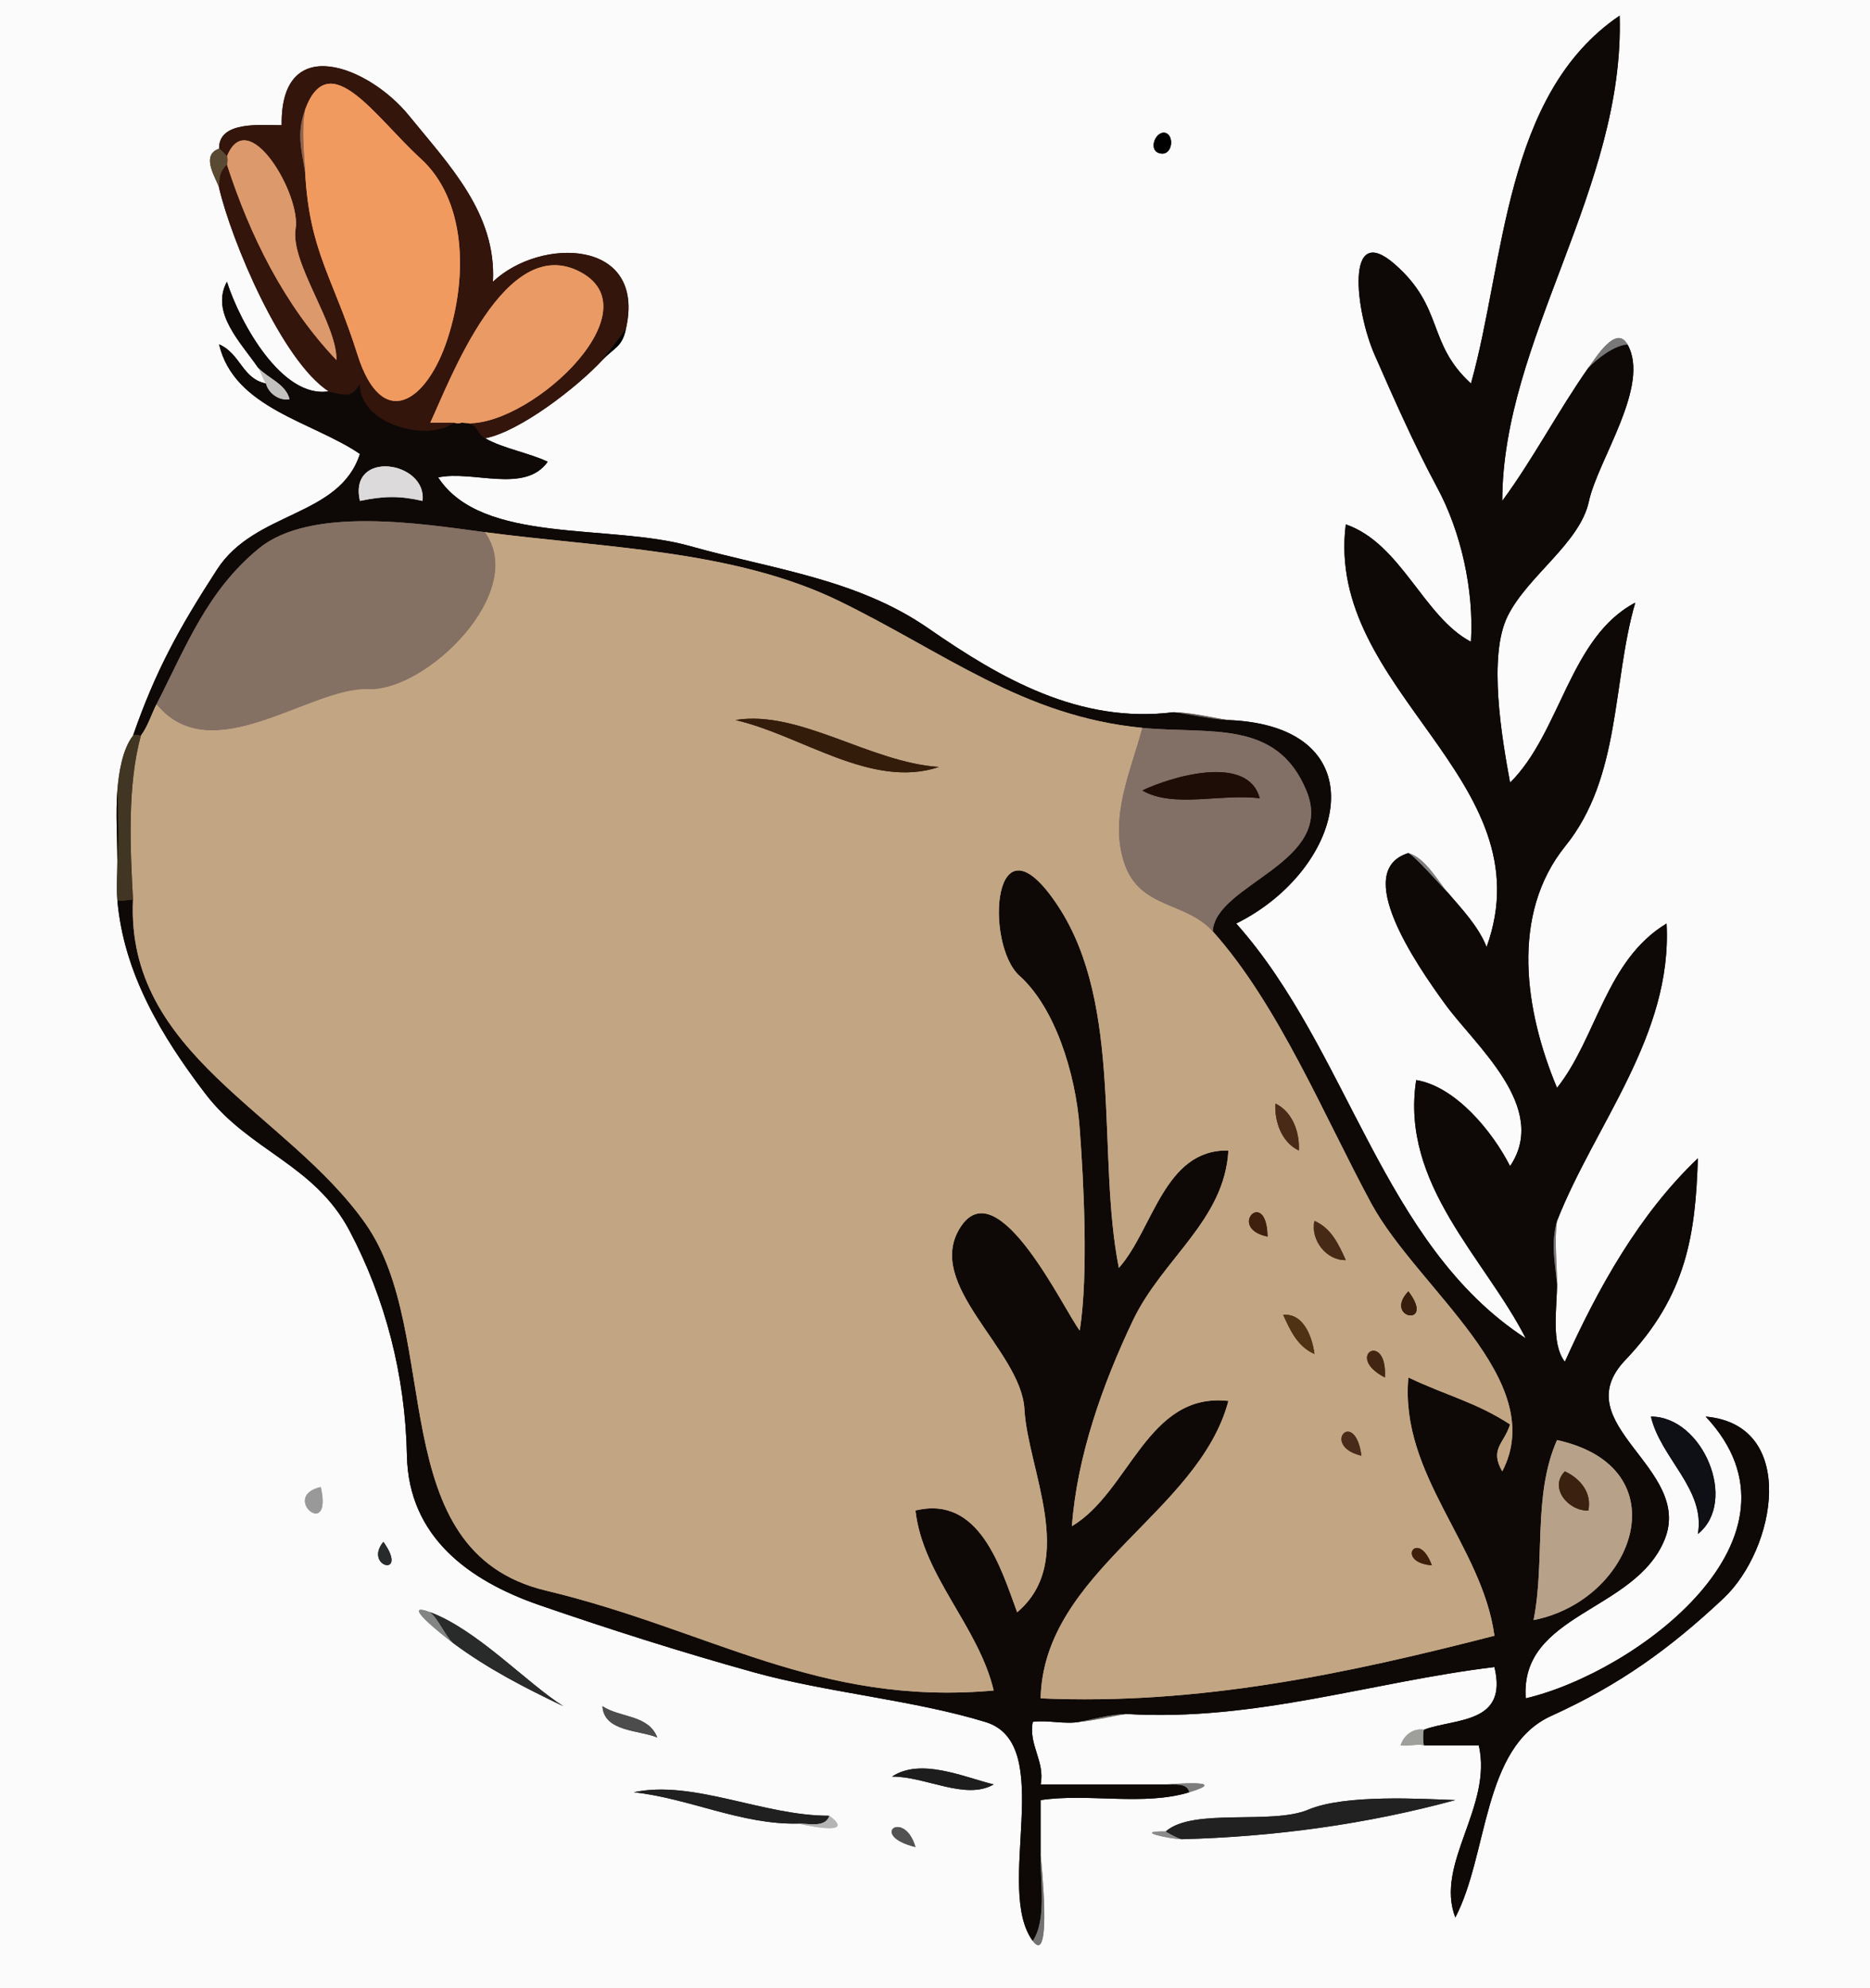 <svg xmlns="http://www.w3.org/2000/svg" xmlns:v="https://svgstorm.com"
viewBox = "0 0 239 254"
width="239"
height="254">
<g fill="None" fill-opacity="0.0" stroke="#FBFBFB" stroke-opacity="1.00" stroke-width="0.3"><path d="
M 0.00 254.00 
L 239.00 254.00
L 239.00 0.00
L 0.00 0.00
L 0.00 254.00
M 203.00 47.00 
C 203.94 45.74 206.54 41.42 208.00 44.00
C 210.99 49.27 204.22 58.75 203.07 64.07 C 201.93 69.39 195.25 73.58 192.70 78.70 C 190.14 83.81 191.96 94.38 193.00 100.00
C 199.48 93.57 200.61 81.41 209.00 77.00
C 206.04 87.14 207.20 99.26 200.08 108.08 C 192.95 116.89 194.93 129.29 199.00 139.00
C 204.11 132.55 205.22 122.70 213.00 118.00
C 213.76 132.31 203.83 143.69 199.00 156.00
C 198.64 158.55 199.00 161.42 199.00 164.00
C 199.00 167.17 198.20 171.65 200.00 174.00
C 204.20 164.67 209.48 155.15 217.00 148.00
C 216.69 157.60 215.63 165.49 207.75 173.75 C 199.86 182.00 216.51 187.53 212.74 196.74 C 208.97 205.96 194.22 206.13 195.00 217.00
C 209.12 213.68 232.46 196.41 218.00 181.00
C 229.80 182.03 227.05 197.87 220.25 204.25 C 213.44 210.63 207.06 215.26 198.25 219.25 C 189.44 223.25 190.24 236.92 186.00 245.00
C 183.36 238.12 190.80 230.86 189.00 223.00
C 186.67 223.00 184.33 223.00 182.00 223.00
C 181.05 222.78 179.96 223.18 179.00 223.00
C 179.44 221.71 180.58 220.79 182.00 221.00
C 186.04 219.52 192.76 220.30 191.00 213.00
C 175.33 214.89 160.42 219.98 144.00 219.00
C 142.61 219.16 139.97 219.83 138.00 220.00
C 136.06 220.35 133.95 219.74 132.00 220.00
C 131.41 222.91 133.59 225.06 133.00 228.00
C 138.33 228.00 143.67 228.00 149.00 228.00
C 149.74 227.97 157.47 227.32 152.00 229.00
C 146.16 230.79 139.10 229.09 133.00 230.00
C 133.00 232.33 133.00 234.67 133.00 237.00
C 133.03 237.43 134.53 251.41 132.00 248.00
C 127.03 241.30 135.13 222.84 125.97 220.03 C 116.82 217.22 105.64 216.26 96.33 213.67 C 87.02 211.08 77.97 208.20 68.92 205.08 C 59.88 201.95 52.22 196.33 52.01 185.99 C 51.80 175.65 49.22 165.89 44.70 157.30 C 40.17 148.71 31.87 147.11 26.25 139.75 C 20.63 132.39 15.80 124.33 15.00 115.00
C 14.86 113.36 15.00 111.65 15.00 110.00
C 15.00 107.03 14.77 103.96 15.00 101.00
C 15.19 98.63 15.67 95.71 17.00 94.00
C 19.87 85.72 22.89 80.25 27.75 72.75 C 32.61 65.25 43.39 66.10 46.00 58.00
C 39.97 53.88 29.93 52.19 28.00 44.00
C 30.74 45.17 30.96 48.42 34.00 49.00
C 33.56 48.40 33.39 47.57 33.00 47.00
C 30.79 43.77 26.87 39.96 29.00 36.00
C 30.69 41.27 36.04 50.95 42.00 50.00
C 36.00 46.09 29.58 30.77 28.00 24.00
C 27.77 23.01 25.50 19.84 28.00 19.00
C 27.93 15.37 33.49 16.02 36.00 16.00
C 35.82 3.96 47.16 8.48 52.25 14.75 C 57.34 21.02 63.46 27.23 63.00 36.00
C 69.09 30.24 82.61 30.49 80.00 42.00
C 79.53 44.36 78.45 44.44 77.00 46.00
C 73.71 49.53 66.41 55.16 62.00 56.00
C 64.40 57.34 67.65 57.87 70.00 59.00
C 67.07 63.12 60.44 60.05 56.00 61.00
C 61.59 69.60 77.90 66.86 88.22 69.78 C 98.54 72.70 109.48 73.91 118.69 80.31 C 127.91 86.70 137.99 92.51 150.00 91.00
C 152.47 91.05 155.23 91.79 157.00 92.00
C 176.45 92.79 172.12 110.99 158.00 118.00
C 172.44 134.22 176.60 159.05 195.00 171.00
C 189.78 160.73 178.95 151.33 181.00 138.00
C 186.09 138.84 190.80 144.66 193.00 149.00
C 198.05 141.49 188.54 133.60 184.70 128.30 C 180.85 123.01 172.80 111.22 180.00 109.00
C 182.13 109.57 183.74 112.53 185.00 114.00
C 186.88 116.20 188.94 118.34 190.00 121.00
C 197.73 99.56 169.32 88.31 172.00 67.00
C 179.09 69.44 181.96 78.85 188.00 82.00
C 188.40 75.35 186.71 67.91 183.69 62.31 C 180.68 56.70 178.14 50.92 175.68 45.32 C 173.22 39.72 171.89 28.19 178.25 33.75 C 184.61 39.31 182.33 43.83 188.00 49.00
C 192.35 33.52 192.18 12.05 207.00 2.00
C 207.68 24.03 192.02 43.40 192.00 64.00
C 195.92 58.69 199.12 52.53 203.00 47.00
M 149.00 17.00 
C 150.11 17.37 149.85 19.97 148.24 19.59 C 146.63 19.21 147.75 16.58 149.00 17.00
M 217.00 196.00 
C 218.01 190.30 212.25 186.34 211.00 181.00
C 217.63 180.98 222.20 191.86 217.00 196.00
M 41.00 190.00 
C 42.56 196.97 35.73 191.19 41.00 190.00
M 49.00 197.00 
C 52.33 201.70 46.40 200.17 49.00 197.00
M 55.00 206.00 
C 61.05 208.28 67.33 215.06 72.00 218.00
C 67.10 215.67 62.36 213.23 58.00 210.00
C 56.40 208.81 50.97 204.48 55.00 206.00
M 84.00 222.00 
C 81.68 221.04 77.18 221.28 77.00 218.00
C 79.21 219.49 82.88 219.07 84.00 222.00
M 127.00 228.00 
C 123.40 230.08 118.27 226.95 114.00 227.00
C 117.66 224.58 123.04 227.01 127.00 228.00
M 106.00 232.00 
C 109.81 234.85 102.03 233.00 102.00 233.00
C 94.79 233.17 88.04 229.76 81.00 229.00
C 88.59 227.37 97.62 232.04 106.00 232.00
M 151.00 235.00 
C 149.81 235.00 144.53 233.96 149.00 234.00
C 152.50 230.94 162.52 233.21 167.22 231.22 C 171.92 229.23 181.79 229.85 186.00 230.00
C 174.71 233.07 163.01 234.68 151.00 235.00
M 117.00 236.00 
C 110.93 234.50 115.59 231.09 117.00 236.00 Z"/>
</g>
<g fill="None" fill-opacity="0.0" stroke="#0E0907" stroke-opacity="1.00" stroke-width="0.3"><path d="
M 185.00 114.00 
C 184.16 113.16 180.79 109.30 180.00 109.00
C 172.80 111.22 180.85 123.01 184.70 128.30 C 188.54 133.60 198.05 141.49 193.00 149.00
C 190.80 144.66 186.09 138.84 181.00 138.00
C 178.95 151.33 189.78 160.73 195.00 171.00
C 176.60 159.05 172.44 134.22 158.00 118.00
C 172.12 110.99 176.45 92.79 157.00 92.00
C 154.63 91.90 151.67 91.16 150.00 91.00
C 137.99 92.51 127.91 86.70 118.69 80.31 C 109.48 73.91 98.54 72.70 88.22 69.78 C 77.90 66.86 61.59 69.60 56.00 61.00
C 60.44 60.05 67.07 63.12 70.00 59.00
C 67.65 57.87 64.40 57.34 62.00 56.00
C 60.78 55.32 61.23 53.96 59.00 54.00
C 58.57 54.18 58.00 54.00 58.00 54.00
C 54.81 56.46 45.94 54.35 46.00 49.00
C 44.92 50.93 44.09 50.46 42.00 50.00
C 36.04 50.95 30.69 41.27 29.00 36.00
C 26.87 39.96 30.79 43.77 33.00 47.00
C 34.20 48.30 36.53 49.06 37.00 51.00
C 35.72 51.27 34.28 50.23 34.00 49.00
C 30.96 48.42 30.74 45.17 28.00 44.00
C 29.93 52.19 39.97 53.88 46.00 58.00
C 43.39 66.10 32.61 65.25 27.75 72.75 C 22.89 80.25 19.87 85.72 17.00 94.00
C 17.19 93.76 18.00 94.00 18.00 94.00
C 18.89 92.83 19.34 91.29 20.00 90.00
C 23.81 82.56 26.44 75.54 33.08 70.08 C 39.73 64.63 53.88 66.92 62.00 68.00
C 76.88 69.98 93.74 70.22 107.22 76.78 C 120.70 83.34 130.77 91.53 146.00 93.00
C 154.67 93.84 163.17 91.84 166.97 101.03 C 170.78 110.21 155.31 112.94 155.00 119.00
C 163.39 128.35 169.34 142.83 175.25 153.75 C 181.17 164.66 198.06 176.34 192.00 188.00
C 190.35 185.12 192.24 184.47 193.00 182.00
C 188.63 179.15 184.84 178.31 180.00 176.00
C 178.87 188.44 189.42 197.39 191.00 209.00
C 172.28 213.82 153.23 217.90 133.00 217.00
C 133.39 200.74 153.20 193.35 157.00 179.00
C 146.62 177.83 144.41 190.59 137.00 195.00
C 137.66 185.96 140.99 176.73 144.77 168.77 C 148.55 160.81 156.50 155.97 157.00 147.00
C 148.77 146.82 147.40 157.05 143.00 162.00
C 140.15 147.73 143.62 128.51 135.23 115.77 C 126.84 103.03 125.78 120.65 130.31 124.69 C 134.83 128.74 137.46 137.14 137.98 144.02 C 138.50 150.91 139.13 162.80 138.00 170.00
C 136.04 167.52 127.57 149.40 122.77 156.77 C 117.97 164.14 130.51 172.44 130.93 180.07 C 131.34 187.70 137.75 199.46 130.00 206.00
C 127.91 200.35 125.20 191.00 117.00 193.00
C 117.95 201.37 125.06 207.79 127.00 216.00
C 104.53 218.00 90.81 208.26 69.77 203.23 C 48.73 198.20 56.73 170.53 46.69 156.31 C 36.66 142.08 16.10 134.81 17.00 115.00
C 16.94 114.84 15.28 115.25 15.00 115.00
C 15.80 124.33 20.63 132.39 26.25 139.75 C 31.87 147.11 40.17 148.71 44.70 157.30 C 49.22 165.89 51.80 175.65 52.01 185.99 C 52.22 196.33 59.88 201.95 68.92 205.08 C 77.97 208.20 87.02 211.08 96.33 213.67 C 105.64 216.26 116.82 217.22 125.97 220.03 C 135.13 222.84 127.03 241.30 132.00 248.00
C 133.81 245.23 132.93 240.52 133.00 237.00
C 133.00 234.67 133.00 232.33 133.00 230.00
C 139.10 229.09 146.16 230.79 152.00 229.00
C 151.73 227.71 149.96 228.08 149.00 228.00
C 143.67 228.00 138.33 228.00 133.00 228.00
C 133.59 225.06 131.41 222.91 132.00 220.00
C 133.95 219.74 136.06 220.35 138.00 220.00
C 139.64 219.70 141.76 219.06 144.00 219.00
C 160.42 219.98 175.33 214.89 191.00 213.00
C 192.76 220.30 186.04 219.52 182.00 221.00
C 181.84 221.06 181.86 222.95 182.00 223.00
C 184.33 223.00 186.67 223.00 189.00 223.00
C 190.80 230.86 183.36 238.12 186.00 245.00
C 190.24 236.92 189.44 223.25 198.25 219.25 C 207.06 215.26 213.44 210.63 220.25 204.25 C 227.05 197.87 229.80 182.03 218.00 181.00
C 232.46 196.41 209.12 213.68 195.00 217.00
C 194.22 206.13 208.97 205.96 212.74 196.74 C 216.51 187.53 199.86 182.00 207.75 173.75 C 215.63 165.49 216.69 157.60 217.00 148.00
C 209.48 155.15 204.20 164.67 200.00 174.00
C 198.20 171.65 199.00 167.17 199.00 164.00
C 198.73 161.17 198.20 158.95 199.00 156.00
C 203.83 143.69 213.76 132.31 213.00 118.00
C 205.22 122.70 204.11 132.55 199.00 139.00
C 194.93 129.29 192.95 116.89 200.08 108.08 C 207.20 99.26 206.04 87.14 209.00 77.00
C 200.61 81.41 199.48 93.57 193.00 100.00
C 191.96 94.38 190.14 83.81 192.70 78.70 C 195.25 73.58 201.93 69.39 203.07 64.07 C 204.22 58.75 210.99 49.27 208.00 44.00
C 206.30 44.13 204.14 45.79 203.00 47.00
C 199.12 52.53 195.92 58.69 192.00 64.00
C 192.02 43.40 207.68 24.03 207.00 2.00
C 192.18 12.05 192.35 33.52 188.00 49.00
C 182.33 43.83 184.61 39.31 178.25 33.75 C 171.89 28.19 173.22 39.72 175.68 45.32 C 178.14 50.92 180.68 56.70 183.69 62.31 C 186.71 67.91 188.40 75.35 188.00 82.00
C 181.96 78.85 179.09 69.44 172.00 67.00
C 169.32 88.31 197.73 99.56 190.00 121.00
C 188.94 118.34 186.88 116.20 185.00 114.00
M 54.00 64.00 
C 51.03 63.32 49.03 63.37 46.00 64.00
C 44.51 57.38 54.61 58.91 54.00 64.00
M 196.00 207.00 
C 197.51 199.47 195.87 191.10 199.00 184.00
C 214.92 187.49 208.97 204.46 196.00 207.00 Z"/>
</g>
<g fill="None" fill-opacity="0.0" stroke="#33150C" stroke-opacity="1.00" stroke-width="0.3"><path d="
M 28.00 19.00 
C 28.05 18.98 28.88 19.74 29.00 20.00
C 31.67 13.23 38.49 24.87 37.78 29.22 C 37.07 33.57 43.08 41.37 43.00 46.00
C 36.32 38.99 31.93 30.07 29.00 21.00
C 28.08 21.98 28.02 22.47 28.00 24.00
C 29.58 30.77 36.00 46.09 42.00 50.00
C 44.09 50.46 44.92 50.93 46.00 49.00
C 45.94 54.35 54.81 56.46 58.00 54.00
C 57.00 54.01 56.00 53.99 55.00 54.00
C 57.50 48.67 64.54 29.56 74.22 34.78 C 83.91 40.00 66.77 55.30 59.00 54.00
C 61.23 53.96 60.78 55.32 62.00 56.00
C 66.41 55.16 73.71 49.53 77.00 46.00
C 77.46 45.34 79.89 42.37 80.00 42.00
C 82.61 30.49 69.09 30.24 63.00 36.00
C 63.46 27.23 57.34 21.02 52.25 14.75 C 47.16 8.48 35.82 3.96 36.00 16.00
C 33.49 16.02 27.93 15.37 28.00 19.00
M 39.00 22.00 
C 38.52 19.05 37.88 17.04 39.00 14.00
C 42.07 5.68 48.05 15.07 53.75 20.25 C 59.46 25.43 59.86 35.06 57.22 43.22 C 54.59 51.39 48.84 55.25 45.69 45.31 C 42.55 35.36 39.55 32.17 39.00 22.00 Z"/>
</g>
<g fill="None" fill-opacity="0.0" stroke="#F19A5F" stroke-opacity="1.00" stroke-width="0.3"><path d="
M 39.00 14.00 
C 38.49 16.31 38.87 19.63 39.00 22.00
C 39.55 32.17 42.55 35.36 45.69 45.31 C 48.84 55.25 54.59 51.39 57.22 43.22 C 59.86 35.06 59.46 25.43 53.75 20.25 C 48.05 15.07 42.07 5.68 39.00 14.00 Z"/>
</g>
<g fill="None" fill-opacity="0.0" stroke="#8E6550" stroke-opacity="1.00" stroke-width="0.3"><path d="
M 39.00 22.00 
C 38.87 19.63 38.49 16.31 39.00 14.00
C 37.88 17.04 38.52 19.05 39.00 22.00 Z"/>
</g>
<g fill="None" fill-opacity="0.0" stroke="#000000" stroke-opacity="1.00" stroke-width="0.3"><path d="
M 149.00 17.00 
C 147.75 16.58 146.63 19.21 148.24 19.59 C 149.85 19.97 150.11 17.37 149.00 17.00 Z"/>
</g>
<g fill="None" fill-opacity="0.0" stroke="#DC996C" stroke-opacity="1.00" stroke-width="0.3"><path d="
M 29.00 20.00 
C 29.19 20.41 29.00 21.00 29.00 21.00
C 31.93 30.07 36.32 38.99 43.00 46.00
C 43.08 41.37 37.07 33.57 37.78 29.22 C 38.49 24.87 31.67 13.23 29.00 20.00 Z"/>
</g>
<g fill="None" fill-opacity="0.0" stroke="#5A4933" stroke-opacity="1.00" stroke-width="0.3"><path d="
M 28.00 24.00 
C 28.02 22.47 28.08 21.98 29.00 21.00
C 29.00 21.00 29.19 20.41 29.00 20.00
C 28.88 19.74 28.05 18.98 28.00 19.00
C 25.50 19.84 27.77 23.01 28.00 24.00 Z"/>
</g>
<g fill="None" fill-opacity="0.0" stroke="#E99A65" stroke-opacity="1.00" stroke-width="0.3"><path d="
M 58.00 54.00 
C 58.00 54.00 58.57 54.18 59.00 54.00
C 66.77 55.30 83.91 40.00 74.22 34.78 C 64.54 29.56 57.50 48.67 55.00 54.00
C 56.00 53.99 57.00 54.01 58.00 54.00 Z"/>
</g>
<g fill="None" fill-opacity="0.0" stroke="#010204" stroke-opacity="1.00" stroke-width="0.3"><path d="
M 77.00 46.00 
C 78.45 44.44 79.53 44.36 80.00 42.00
C 79.89 42.37 77.46 45.34 77.00 46.00 Z"/>
</g>
<g fill="None" fill-opacity="0.0" stroke="#787878" stroke-opacity="1.00" stroke-width="0.3"><path d="
M 203.00 47.00 
C 204.14 45.79 206.30 44.13 208.00 44.00
C 206.54 41.42 203.94 45.74 203.00 47.00 Z"/>
</g>
<g fill="None" fill-opacity="0.0" stroke="#C3C1BF" stroke-opacity="1.00" stroke-width="0.3"><path d="
M 34.00 49.00 
C 34.28 50.23 35.72 51.27 37.00 51.00
C 36.53 49.06 34.20 48.30 33.00 47.00
C 33.39 47.57 33.56 48.40 34.00 49.00 Z"/>
</g>
<g fill="None" fill-opacity="0.0" stroke="#DCDADA" stroke-opacity="1.00" stroke-width="0.3"><path d="
M 54.00 64.00 
C 54.61 58.91 44.51 57.38 46.00 64.00
C 49.03 63.37 51.03 63.32 54.00 64.00 Z"/>
</g>
<g fill="None" fill-opacity="0.0" stroke="#857064" stroke-opacity="1.00" stroke-width="0.3"><path d="
M 20.00 90.00 
C 27.05 98.61 39.68 87.76 47.07 88.07 C 54.47 88.39 67.54 75.68 62.00 68.00
C 53.88 66.92 39.73 64.63 33.08 70.08 C 26.44 75.54 23.81 82.56 20.00 90.00 Z"/>
</g>
<g fill="None" fill-opacity="0.0" stroke="#C2A583" stroke-opacity="1.00" stroke-width="0.3"><path d="
M 20.00 90.00 
C 19.34 91.29 18.89 92.83 18.00 94.00
C 16.27 100.32 16.63 108.25 17.00 115.00
C 16.10 134.81 36.66 142.08 46.69 156.31 C 56.73 170.53 48.73 198.20 69.77 203.23 C 90.81 208.26 104.53 218.00 127.00 216.00
C 125.06 207.79 117.95 201.37 117.00 193.00
C 125.20 191.00 127.91 200.35 130.00 206.00
C 137.75 199.46 131.34 187.70 130.93 180.07 C 130.51 172.44 117.97 164.14 122.77 156.77 C 127.57 149.40 136.04 167.52 138.00 170.00
C 139.13 162.80 138.50 150.91 137.98 144.02 C 137.46 137.14 134.83 128.74 130.31 124.69 C 125.78 120.65 126.84 103.03 135.23 115.77 C 143.62 128.51 140.15 147.73 143.00 162.00
C 147.40 157.05 148.77 146.82 157.00 147.00
C 156.50 155.97 148.55 160.81 144.77 168.77 C 140.99 176.73 137.66 185.96 137.00 195.00
C 144.41 190.59 146.62 177.83 157.00 179.00
C 153.20 193.35 133.39 200.74 133.00 217.00
C 153.23 217.90 172.28 213.82 191.00 209.00
C 189.42 197.39 178.87 188.44 180.00 176.00
C 184.84 178.31 188.63 179.15 193.00 182.00
C 192.24 184.47 190.35 185.12 192.00 188.00
C 198.06 176.34 181.17 164.66 175.25 153.75 C 169.34 142.83 163.39 128.35 155.00 119.00
C 151.52 115.13 145.67 116.17 143.70 110.30 C 141.72 104.43 144.54 98.55 146.00 93.00
C 130.77 91.53 120.70 83.34 107.22 76.78 C 93.74 70.22 76.88 69.98 62.00 68.00
C 67.54 75.68 54.47 88.39 47.07 88.07 C 39.68 87.76 27.05 98.61 20.00 90.00
M 120.00 98.00 
C 111.40 100.87 102.47 93.96 94.00 92.00
C 102.15 90.67 111.16 97.41 120.00 98.00
M 166.00 147.00 
C 163.81 145.96 162.88 143.33 163.00 141.00
C 165.19 142.04 166.12 144.67 166.00 147.00
M 162.00 158.00 
C 156.71 156.90 161.89 151.60 162.00 158.00
M 172.00 161.00 
C 169.53 161.09 167.46 158.42 168.00 156.00
C 170.17 156.93 171.11 159.05 172.00 161.00
M 180.00 165.00 
C 183.56 169.67 176.71 168.47 180.00 165.00
M 168.00 173.00 
C 165.83 172.07 164.89 169.95 164.00 168.00
C 166.65 167.76 167.73 170.92 168.00 173.00
M 177.00 176.00 
C 171.69 173.25 177.34 169.94 177.00 176.00
M 174.00 186.00 
C 168.71 184.72 173.16 179.77 174.00 186.00
M 183.00 200.00 
C 178.26 199.63 181.22 195.21 183.00 200.00 Z"/>
</g>
<g fill="None" fill-opacity="0.0" stroke="#341C0B" stroke-opacity="1.00" stroke-width="0.3"><path d="
M 120.00 98.00 
C 111.16 97.41 102.15 90.67 94.00 92.00
C 102.47 93.96 111.40 100.87 120.00 98.00 Z"/>
</g>
<g fill="None" fill-opacity="0.0" stroke="#655D59" stroke-opacity="1.00" stroke-width="0.3"><path d="
M 157.00 92.00 
C 155.23 91.79 152.47 91.05 150.00 91.00
C 151.67 91.16 154.63 91.90 157.00 92.00 Z"/>
</g>
<g fill="None" fill-opacity="0.0" stroke="#826F65" stroke-opacity="1.00" stroke-width="0.3"><path d="
M 155.00 119.00 
C 155.31 112.94 170.78 110.21 166.97 101.03 C 163.17 91.84 154.67 93.84 146.00 93.00
C 144.54 98.55 141.72 104.43 143.70 110.30 C 145.67 116.17 151.52 115.13 155.00 119.00
M 161.00 102.00 
C 156.17 101.35 150.01 103.31 146.00 101.00
C 149.61 99.27 159.49 96.26 161.00 102.00 Z"/>
</g>
<g fill="None" fill-opacity="0.0" stroke="#413623" stroke-opacity="1.00" stroke-width="0.3"><path d="
M 15.00 101.00 
C 15.04 103.49 15.27 107.44 15.00 110.00
C 15.00 111.65 14.86 113.36 15.00 115.00
C 15.28 115.25 16.94 114.84 17.00 115.00
C 16.63 108.25 16.27 100.32 18.00 94.00
C 18.00 94.00 17.19 93.76 17.00 94.00
C 15.67 95.71 15.19 98.63 15.00 101.00 Z"/>
</g>
<g fill="None" fill-opacity="0.0" stroke="#1E0C06" stroke-opacity="1.00" stroke-width="0.3"><path d="
M 161.00 102.00 
C 159.49 96.26 149.61 99.27 146.00 101.00
C 150.01 103.31 156.17 101.35 161.00 102.00 Z"/>
</g>
<g fill="None" fill-opacity="0.0" stroke="#160E02" stroke-opacity="1.00" stroke-width="0.3"><path d="
M 15.00 110.00 
C 15.27 107.44 15.04 103.49 15.00 101.00
C 14.77 103.96 15.00 107.03 15.00 110.00 Z"/>
</g>
<g fill="None" fill-opacity="0.0" stroke="#808080" stroke-opacity="1.00" stroke-width="0.3"><path d="
M 185.00 114.00 
C 183.74 112.53 182.13 109.57 180.00 109.00
C 180.79 109.30 184.16 113.16 185.00 114.00 Z"/>
</g>
<g fill="None" fill-opacity="0.0" stroke="#492A16" stroke-opacity="1.00" stroke-width="0.3"><path d="
M 166.00 147.00 
C 166.12 144.67 165.19 142.04 163.00 141.00
C 162.88 143.33 163.81 145.96 166.00 147.00 Z"/>
</g>
<g fill="None" fill-opacity="0.0" stroke="#3F1F0D" stroke-opacity="1.00" stroke-width="0.3"><path d="
M 162.00 158.00 
C 161.89 151.60 156.71 156.90 162.00 158.00 Z"/>
</g>
<g fill="None" fill-opacity="0.0" stroke="#472A16" stroke-opacity="1.00" stroke-width="0.3"><path d="
M 172.00 161.00 
C 171.11 159.05 170.17 156.93 168.00 156.00
C 167.46 158.42 169.53 161.09 172.00 161.00 Z"/>
</g>
<g fill="None" fill-opacity="0.0" stroke="#7A7A7A" stroke-opacity="1.00" stroke-width="0.3"><path d="
M 199.00 164.00 
C 199.00 161.42 198.64 158.55 199.00 156.00
C 198.20 158.95 198.73 161.17 199.00 164.00 Z"/>
</g>
<g fill="None" fill-opacity="0.0" stroke="#371D0B" stroke-opacity="1.00" stroke-width="0.3"><path d="
M 180.00 165.00 
C 176.71 168.47 183.56 169.67 180.00 165.00 Z"/>
</g>
<g fill="None" fill-opacity="0.0" stroke="#4F3113" stroke-opacity="1.00" stroke-width="0.3"><path d="
M 168.00 173.00 
C 167.73 170.92 166.65 167.76 164.00 168.00
C 164.89 169.95 165.83 172.07 168.00 173.00 Z"/>
</g>
<g fill="None" fill-opacity="0.0" stroke="#432612" stroke-opacity="1.00" stroke-width="0.3"><path d="
M 177.00 176.00 
C 177.34 169.94 171.69 173.25 177.00 176.00 Z"/>
</g>
<g fill="None" fill-opacity="0.0" stroke="#0F1016" stroke-opacity="1.00" stroke-width="0.3"><path d="
M 217.00 196.00 
C 222.20 191.86 217.63 180.98 211.00 181.00
C 212.25 186.34 218.01 190.30 217.00 196.00 Z"/>
</g>
<g fill="None" fill-opacity="0.0" stroke="#482B18" stroke-opacity="1.00" stroke-width="0.3"><path d="
M 174.00 186.00 
C 173.16 179.77 168.71 184.72 174.00 186.00 Z"/>
</g>
<g fill="None" fill-opacity="0.0" stroke="#B8A189" stroke-opacity="1.00" stroke-width="0.3"><path d="
M 196.00 207.00 
C 208.97 204.46 214.92 187.49 199.00 184.00
C 195.87 191.10 197.51 199.47 196.00 207.00
M 203.00 193.00 
C 200.52 193.12 197.91 190.13 200.00 188.00
C 201.95 188.90 203.48 190.72 203.00 193.00 Z"/>
</g>
<g fill="None" fill-opacity="0.0" stroke="#3B210F" stroke-opacity="1.00" stroke-width="0.3"><path d="
M 203.00 193.00 
C 203.48 190.72 201.95 188.90 200.00 188.00
C 197.91 190.13 200.52 193.12 203.00 193.00 Z"/>
</g>
<g fill="None" fill-opacity="0.0" stroke="#999999" stroke-opacity="1.00" stroke-width="0.3"><path d="
M 41.00 190.00 
C 35.73 191.19 42.56 196.97 41.00 190.00 Z"/>
</g>
<g fill="None" fill-opacity="0.0" stroke="#272B2C" stroke-opacity="1.00" stroke-width="0.3"><path d="
M 49.00 197.00 
C 46.40 200.17 52.33 201.70 49.00 197.00 Z"/>
</g>
<g fill="None" fill-opacity="0.0" stroke="#3F1F09" stroke-opacity="1.00" stroke-width="0.3"><path d="
M 183.00 200.00 
C 181.22 195.21 178.26 199.63 183.00 200.00 Z"/>
</g>
<g fill="None" fill-opacity="0.0" stroke="#838585" stroke-opacity="1.00" stroke-width="0.3"><path d="
M 58.00 210.00 
C 56.91 209.00 56.09 206.88 55.00 206.00
C 50.97 204.48 56.40 208.81 58.00 210.00 Z"/>
</g>
<g fill="None" fill-opacity="0.0" stroke="#292A2A" stroke-opacity="1.00" stroke-width="0.3"><path d="
M 58.00 210.00 
C 62.36 213.23 67.10 215.67 72.00 218.00
C 67.33 215.06 61.05 208.28 55.00 206.00
C 56.09 206.88 56.91 209.00 58.00 210.00 Z"/>
</g>
<g fill="None" fill-opacity="0.0" stroke="#4C4C4D" stroke-opacity="1.00" stroke-width="0.3"><path d="
M 84.00 222.00 
C 82.88 219.07 79.21 219.49 77.00 218.00
C 77.18 221.28 81.68 221.04 84.00 222.00 Z"/>
</g>
<g fill="None" fill-opacity="0.0" stroke="#75716B" stroke-opacity="1.00" stroke-width="0.3"><path d="
M 138.00 220.00 
C 139.97 219.83 142.61 219.16 144.00 219.00
C 141.76 219.06 139.64 219.70 138.00 220.00 Z"/>
</g>
<g fill="None" fill-opacity="0.0" stroke="#9FA09B" stroke-opacity="1.00" stroke-width="0.3"><path d="
M 182.00 223.00 
C 181.86 222.95 181.84 221.06 182.00 221.00
C 180.58 220.79 179.44 221.71 179.00 223.00
C 179.96 223.18 181.05 222.78 182.00 223.00 Z"/>
</g>
<g fill="None" fill-opacity="0.0" stroke="#1D1D1D" stroke-opacity="1.00" stroke-width="0.3"><path d="
M 127.00 228.00 
C 123.04 227.01 117.66 224.58 114.00 227.00
C 118.27 226.95 123.40 230.08 127.00 228.00 Z"/>
</g>
<g fill="None" fill-opacity="0.0" stroke="#7D7D7D" stroke-opacity="1.00" stroke-width="0.3"><path d="
M 149.00 228.00 
C 149.96 228.08 151.73 227.71 152.00 229.00
C 157.47 227.32 149.74 227.97 149.00 228.00 Z"/>
</g>
<g fill="None" fill-opacity="0.0" stroke="#202020" stroke-opacity="1.00" stroke-width="0.3"><path d="
M 102.00 233.00 
C 103.28 232.97 105.49 233.59 106.00 232.00
C 97.62 232.04 88.59 227.37 81.00 229.00
C 88.04 229.76 94.79 233.17 102.00 233.00 Z"/>
</g>
<g fill="None" fill-opacity="0.0" stroke="#212121" stroke-opacity="1.00" stroke-width="0.3"><path d="
M 149.00 234.00 
C 148.85 234.00 150.59 234.95 151.00 235.00
C 163.01 234.68 174.71 233.07 186.00 230.00
C 181.79 229.85 171.92 229.23 167.22 231.22 C 162.52 233.21 152.50 230.94 149.00 234.00 Z"/>
</g>
<g fill="None" fill-opacity="0.0" stroke="#B5B5B5" stroke-opacity="1.00" stroke-width="0.3"><path d="
M 102.00 233.00 
C 102.03 233.00 109.81 234.85 106.00 232.00
C 105.49 233.59 103.28 232.97 102.00 233.00 Z"/>
</g>
<g fill="None" fill-opacity="0.0" stroke="#525252" stroke-opacity="1.00" stroke-width="0.3"><path d="
M 117.00 236.00 
C 115.59 231.09 110.93 234.50 117.00 236.00 Z"/>
</g>
<g fill="None" fill-opacity="0.0" stroke="#8B8B8B" stroke-opacity="1.00" stroke-width="0.3"><path d="
M 151.00 235.00 
C 150.59 234.95 148.85 234.00 149.00 234.00
C 144.53 233.96 149.81 235.00 151.00 235.00 Z"/>
</g>
<g fill="None" fill-opacity="0.0" stroke="#737373" stroke-opacity="1.00" stroke-width="0.3"><path d="
M 132.00 248.00 
C 134.53 251.41 133.03 237.43 133.00 237.00
C 132.93 240.52 133.81 245.23 132.00 248.00 Z"/>
</g>
<g fill="#FBFBFB" fill-opacity="1.00" stroke="None">
<path d="
M 0.00 254.00 
L 239.00 254.00
L 239.00 0.00
L 0.00 0.00
L 0.00 254.00
M 203.00 47.00 
C 203.94 45.74 206.54 41.42 208.00 44.00
C 210.99 49.27 204.22 58.75 203.07 64.07 C 201.93 69.39 195.25 73.58 192.70 78.70 C 190.14 83.81 191.96 94.38 193.00 100.00
C 199.48 93.57 200.61 81.41 209.00 77.00
C 206.04 87.14 207.20 99.26 200.08 108.08 C 192.95 116.89 194.93 129.29 199.00 139.00
C 204.11 132.55 205.22 122.70 213.00 118.00
C 213.76 132.31 203.83 143.69 199.00 156.00
C 198.64 158.55 199.00 161.42 199.00 164.00
C 199.00 167.17 198.20 171.65 200.00 174.00
C 204.20 164.67 209.48 155.15 217.00 148.00
C 216.69 157.60 215.63 165.49 207.75 173.75 C 199.86 182.00 216.51 187.53 212.74 196.74 C 208.97 205.96 194.22 206.13 195.00 217.00
C 209.12 213.68 232.46 196.41 218.00 181.00
C 229.80 182.03 227.05 197.87 220.25 204.25 C 213.44 210.63 207.06 215.26 198.25 219.25 C 189.44 223.25 190.24 236.92 186.00 245.00
C 183.36 238.12 190.80 230.86 189.00 223.00
C 186.67 223.00 184.33 223.00 182.00 223.00
C 181.05 222.78 179.96 223.18 179.00 223.00
C 179.44 221.71 180.58 220.79 182.00 221.00
C 186.04 219.52 192.76 220.30 191.00 213.00
C 175.33 214.89 160.42 219.98 144.00 219.00
C 142.61 219.16 139.97 219.83 138.00 220.00
C 136.06 220.35 133.95 219.74 132.00 220.00
C 131.41 222.91 133.59 225.06 133.00 228.00
C 138.33 228.00 143.67 228.00 149.00 228.00
C 149.74 227.97 157.47 227.32 152.00 229.00
C 146.16 230.79 139.10 229.09 133.00 230.00
C 133.00 232.33 133.00 234.67 133.00 237.00
C 133.03 237.43 134.53 251.41 132.00 248.00
C 127.03 241.30 135.13 222.84 125.97 220.03 C 116.82 217.22 105.64 216.26 96.33 213.67 C 87.02 211.08 77.97 208.20 68.92 205.08 C 59.88 201.95 52.22 196.33 52.01 185.99 C 51.80 175.65 49.22 165.89 44.70 157.30 C 40.17 148.71 31.87 147.11 26.25 139.75 C 20.63 132.39 15.80 124.33 15.00 115.00
C 14.86 113.36 15.00 111.65 15.00 110.00
C 15.00 107.03 14.77 103.96 15.00 101.00
C 15.19 98.63 15.67 95.71 17.00 94.00
C 19.87 85.72 22.89 80.25 27.75 72.75 C 32.61 65.25 43.39 66.10 46.00 58.00
C 39.97 53.88 29.93 52.19 28.00 44.00
C 30.74 45.17 30.96 48.42 34.00 49.00
C 33.56 48.40 33.39 47.57 33.00 47.00
C 30.79 43.77 26.87 39.96 29.00 36.00
C 30.69 41.27 36.04 50.95 42.00 50.00
C 36.00 46.09 29.58 30.77 28.00 24.00
C 27.77 23.01 25.50 19.84 28.00 19.00
C 27.93 15.37 33.49 16.02 36.00 16.00
C 35.82 3.96 47.16 8.48 52.25 14.75 C 57.34 21.02 63.46 27.23 63.00 36.00
C 69.09 30.24 82.61 30.49 80.00 42.00
C 79.53 44.36 78.45 44.44 77.00 46.00
C 73.71 49.53 66.41 55.16 62.00 56.00
C 64.40 57.34 67.65 57.87 70.00 59.00
C 67.07 63.12 60.44 60.05 56.00 61.00
C 61.59 69.60 77.90 66.86 88.22 69.78 C 98.54 72.70 109.48 73.91 118.69 80.31 C 127.91 86.70 137.99 92.51 150.00 91.00
C 152.47 91.05 155.23 91.79 157.00 92.00
C 176.45 92.79 172.12 110.99 158.00 118.00
C 172.44 134.22 176.60 159.05 195.00 171.00
C 189.78 160.73 178.95 151.33 181.00 138.00
C 186.09 138.84 190.80 144.66 193.00 149.00
C 198.05 141.49 188.54 133.60 184.70 128.30 C 180.85 123.01 172.80 111.22 180.00 109.00
C 182.13 109.57 183.74 112.53 185.00 114.00
C 186.88 116.20 188.94 118.34 190.00 121.00
C 197.73 99.56 169.32 88.31 172.00 67.00
C 179.09 69.44 181.96 78.85 188.00 82.00
C 188.40 75.35 186.71 67.91 183.69 62.31 C 180.68 56.70 178.14 50.92 175.68 45.32 C 173.22 39.72 171.89 28.19 178.25 33.75 C 184.61 39.31 182.33 43.83 188.00 49.00
C 192.35 33.52 192.18 12.05 207.00 2.00
C 207.68 24.03 192.02 43.40 192.00 64.00
C 195.92 58.69 199.12 52.53 203.00 47.00
M 149.00 17.00 
C 150.11 17.37 149.85 19.97 148.24 19.59 C 146.63 19.21 147.75 16.58 149.00 17.00
M 217.00 196.00 
C 218.01 190.30 212.25 186.34 211.00 181.00
C 217.63 180.98 222.20 191.86 217.00 196.00
M 41.00 190.00 
C 42.56 196.97 35.73 191.19 41.00 190.00
M 49.00 197.00 
C 52.33 201.70 46.40 200.17 49.00 197.00
M 55.00 206.00 
C 61.05 208.28 67.33 215.06 72.00 218.00
C 67.10 215.67 62.36 213.23 58.00 210.00
C 56.40 208.81 50.97 204.48 55.00 206.00
M 84.00 222.00 
C 81.68 221.04 77.18 221.28 77.00 218.00
C 79.21 219.49 82.88 219.07 84.00 222.00
M 127.00 228.00 
C 123.40 230.08 118.27 226.95 114.00 227.00
C 117.66 224.58 123.04 227.01 127.00 228.00
M 106.00 232.00 
C 109.81 234.85 102.03 233.00 102.00 233.00
C 94.79 233.17 88.04 229.76 81.00 229.00
C 88.59 227.37 97.62 232.04 106.00 232.00
M 151.00 235.00 
C 149.81 235.00 144.53 233.96 149.00 234.00
C 152.50 230.94 162.52 233.21 167.22 231.22 C 171.92 229.23 181.79 229.85 186.00 230.00
C 174.71 233.07 163.01 234.68 151.00 235.00
M 117.00 236.00 
C 110.93 234.50 115.59 231.09 117.00 236.00 Z"/>
</g>
<g fill="#0E0907" fill-opacity="1.00" stroke="None">
<path d="
M 185.00 114.00 
C 184.16 113.16 180.79 109.30 180.00 109.00
C 172.80 111.22 180.85 123.01 184.70 128.30 C 188.54 133.60 198.05 141.49 193.00 149.00
C 190.80 144.66 186.09 138.84 181.00 138.00
C 178.95 151.33 189.78 160.73 195.00 171.00
C 176.60 159.05 172.44 134.22 158.00 118.00
C 172.12 110.99 176.45 92.79 157.00 92.00
C 154.63 91.90 151.67 91.16 150.00 91.00
C 137.99 92.51 127.91 86.70 118.69 80.31 C 109.48 73.91 98.54 72.70 88.22 69.78 C 77.90 66.86 61.59 69.60 56.00 61.00
C 60.44 60.05 67.07 63.12 70.00 59.00
C 67.65 57.87 64.40 57.34 62.00 56.00
C 60.78 55.32 61.23 53.96 59.00 54.00
C 58.57 54.18 58.00 54.00 58.00 54.00
C 54.81 56.46 45.94 54.35 46.00 49.00
C 44.92 50.93 44.09 50.46 42.00 50.00
C 36.04 50.95 30.69 41.27 29.00 36.00
C 26.87 39.96 30.79 43.77 33.00 47.00
C 34.20 48.30 36.53 49.06 37.00 51.00
C 35.72 51.27 34.28 50.23 34.00 49.00
C 30.96 48.42 30.74 45.17 28.00 44.00
C 29.93 52.19 39.97 53.88 46.00 58.00
C 43.39 66.10 32.61 65.25 27.75 72.75 C 22.89 80.25 19.87 85.72 17.00 94.00
C 17.19 93.76 18.00 94.00 18.00 94.00
C 18.89 92.83 19.34 91.29 20.00 90.00
C 23.81 82.56 26.44 75.54 33.08 70.08 C 39.73 64.63 53.88 66.92 62.00 68.00
C 76.88 69.98 93.74 70.22 107.22 76.78 C 120.70 83.34 130.77 91.53 146.00 93.00
C 154.67 93.84 163.17 91.84 166.97 101.03 C 170.78 110.21 155.31 112.94 155.00 119.00
C 163.39 128.35 169.34 142.83 175.25 153.75 C 181.17 164.66 198.06 176.34 192.00 188.00
C 190.35 185.12 192.24 184.47 193.00 182.00
C 188.63 179.15 184.84 178.31 180.00 176.00
C 178.87 188.44 189.42 197.39 191.00 209.00
C 172.28 213.82 153.23 217.90 133.00 217.00
C 133.39 200.74 153.20 193.35 157.00 179.00
C 146.62 177.83 144.41 190.59 137.00 195.00
C 137.66 185.96 140.99 176.73 144.77 168.77 C 148.55 160.81 156.50 155.97 157.00 147.00
C 148.77 146.82 147.40 157.05 143.00 162.00
C 140.15 147.73 143.62 128.51 135.23 115.77 C 126.84 103.03 125.78 120.65 130.31 124.69 C 134.83 128.74 137.46 137.14 137.98 144.02 C 138.50 150.91 139.13 162.80 138.00 170.00
C 136.04 167.52 127.57 149.40 122.77 156.77 C 117.97 164.14 130.51 172.44 130.93 180.07 C 131.34 187.70 137.75 199.46 130.00 206.00
C 127.91 200.35 125.20 191.00 117.00 193.00
C 117.95 201.37 125.06 207.79 127.00 216.00
C 104.53 218.00 90.81 208.26 69.77 203.23 C 48.73 198.20 56.73 170.53 46.69 156.31 C 36.66 142.08 16.10 134.81 17.00 115.00
C 16.94 114.84 15.28 115.25 15.00 115.00
C 15.80 124.33 20.63 132.39 26.25 139.75 C 31.87 147.11 40.17 148.71 44.70 157.30 C 49.22 165.89 51.80 175.65 52.01 185.99 C 52.22 196.33 59.88 201.95 68.92 205.08 C 77.97 208.20 87.02 211.08 96.33 213.67 C 105.64 216.26 116.82 217.22 125.97 220.03 C 135.13 222.84 127.03 241.30 132.00 248.00
C 133.81 245.23 132.93 240.52 133.00 237.00
C 133.00 234.67 133.00 232.33 133.00 230.00
C 139.10 229.09 146.16 230.79 152.00 229.00
C 151.73 227.71 149.96 228.08 149.00 228.00
C 143.67 228.00 138.33 228.00 133.00 228.00
C 133.59 225.06 131.41 222.91 132.00 220.00
C 133.95 219.74 136.06 220.35 138.00 220.00
C 139.64 219.70 141.76 219.06 144.00 219.00
C 160.42 219.98 175.33 214.89 191.00 213.00
C 192.76 220.30 186.04 219.52 182.00 221.00
C 181.84 221.06 181.86 222.95 182.00 223.00
C 184.33 223.00 186.67 223.00 189.00 223.00
C 190.80 230.86 183.36 238.12 186.00 245.00
C 190.24 236.92 189.44 223.25 198.25 219.25 C 207.06 215.26 213.44 210.63 220.25 204.25 C 227.05 197.87 229.80 182.03 218.00 181.00
C 232.46 196.41 209.12 213.68 195.00 217.00
C 194.22 206.13 208.97 205.96 212.74 196.74 C 216.51 187.53 199.86 182.00 207.75 173.75 C 215.63 165.49 216.69 157.60 217.00 148.00
C 209.48 155.15 204.20 164.67 200.00 174.00
C 198.20 171.65 199.00 167.17 199.00 164.00
C 198.73 161.17 198.20 158.95 199.00 156.00
C 203.83 143.69 213.76 132.31 213.00 118.00
C 205.22 122.70 204.11 132.55 199.00 139.00
C 194.93 129.29 192.95 116.89 200.08 108.08 C 207.20 99.26 206.04 87.14 209.00 77.00
C 200.61 81.41 199.48 93.57 193.00 100.00
C 191.96 94.38 190.14 83.81 192.70 78.70 C 195.25 73.58 201.93 69.39 203.07 64.07 C 204.22 58.75 210.99 49.27 208.00 44.00
C 206.30 44.13 204.14 45.79 203.00 47.00
C 199.12 52.53 195.92 58.69 192.00 64.00
C 192.02 43.40 207.68 24.03 207.00 2.00
C 192.18 12.05 192.35 33.52 188.00 49.00
C 182.33 43.83 184.61 39.31 178.25 33.75 C 171.89 28.19 173.22 39.72 175.68 45.32 C 178.14 50.92 180.68 56.70 183.69 62.31 C 186.71 67.91 188.40 75.35 188.00 82.00
C 181.96 78.85 179.09 69.44 172.00 67.00
C 169.32 88.31 197.73 99.56 190.00 121.00
C 188.94 118.34 186.88 116.20 185.00 114.00
M 54.00 64.00 
C 51.03 63.32 49.03 63.37 46.00 64.00
C 44.51 57.38 54.61 58.91 54.00 64.00
M 196.00 207.00 
C 197.51 199.47 195.87 191.10 199.00 184.00
C 214.92 187.49 208.97 204.46 196.00 207.00 Z"/>
</g>
<g fill="#33150C" fill-opacity="1.00" stroke="None">
<path d="
M 28.00 19.00 
C 28.05 18.98 28.88 19.74 29.00 20.00
C 31.67 13.23 38.49 24.87 37.78 29.22 C 37.07 33.57 43.08 41.37 43.00 46.00
C 36.32 38.99 31.93 30.07 29.00 21.00
C 28.08 21.98 28.02 22.47 28.00 24.00
C 29.58 30.77 36.00 46.09 42.00 50.00
C 44.09 50.46 44.92 50.93 46.00 49.00
C 45.94 54.35 54.81 56.46 58.00 54.00
C 57.00 54.01 56.00 53.99 55.00 54.00
C 57.50 48.67 64.54 29.56 74.22 34.78 C 83.91 40.00 66.77 55.30 59.00 54.00
C 61.23 53.96 60.78 55.32 62.00 56.00
C 66.41 55.16 73.71 49.53 77.00 46.00
C 77.46 45.34 79.89 42.37 80.00 42.00
C 82.61 30.49 69.09 30.24 63.00 36.00
C 63.46 27.23 57.34 21.02 52.25 14.75 C 47.16 8.48 35.82 3.96 36.00 16.00
C 33.49 16.02 27.93 15.37 28.00 19.00
M 39.00 22.00 
C 38.52 19.05 37.88 17.04 39.00 14.00
C 42.07 5.68 48.05 15.07 53.75 20.25 C 59.46 25.43 59.86 35.06 57.22 43.22 C 54.59 51.39 48.84 55.25 45.69 45.31 C 42.55 35.36 39.55 32.17 39.00 22.00 Z"/>
</g>
<g fill="#F19A5F" fill-opacity="1.00" stroke="None">
<path d="
M 39.00 14.00 
C 38.49 16.31 38.87 19.63 39.00 22.00
C 39.55 32.17 42.55 35.36 45.69 45.31 C 48.84 55.25 54.59 51.39 57.22 43.22 C 59.86 35.06 59.46 25.43 53.75 20.25 C 48.05 15.07 42.07 5.68 39.00 14.00 Z"/>
</g>
<g fill="#8E6550" fill-opacity="1.00" stroke="None">
<path d="
M 39.00 22.00 
C 38.87 19.63 38.49 16.31 39.00 14.00
C 37.88 17.04 38.52 19.05 39.00 22.00 Z"/>
</g>
<g fill="#000000" fill-opacity="1.00" stroke="None">
<path d="
M 149.00 17.00 
C 147.75 16.58 146.63 19.21 148.24 19.59 C 149.85 19.97 150.11 17.37 149.00 17.00 Z"/>
</g>
<g fill="#DC996C" fill-opacity="1.00" stroke="None">
<path d="
M 29.00 20.00 
C 29.19 20.41 29.00 21.00 29.00 21.00
C 31.93 30.07 36.32 38.99 43.00 46.00
C 43.08 41.37 37.07 33.57 37.78 29.22 C 38.49 24.87 31.67 13.23 29.00 20.00 Z"/>
</g>
<g fill="#5A4933" fill-opacity="1.00" stroke="None">
<path d="
M 28.00 24.00 
C 28.02 22.47 28.08 21.98 29.00 21.00
C 29.00 21.00 29.19 20.41 29.00 20.00
C 28.88 19.74 28.05 18.98 28.00 19.00
C 25.50 19.84 27.77 23.01 28.00 24.00 Z"/>
</g>
<g fill="#E99A65" fill-opacity="1.00" stroke="None">
<path d="
M 58.00 54.00 
C 58.00 54.00 58.57 54.18 59.00 54.00
C 66.77 55.30 83.91 40.00 74.22 34.78 C 64.54 29.56 57.50 48.67 55.00 54.00
C 56.00 53.99 57.00 54.01 58.00 54.00 Z"/>
</g>
<g fill="#010204" fill-opacity="1.00" stroke="None">
<path d="
M 77.00 46.00 
C 78.45 44.44 79.53 44.36 80.00 42.00
C 79.89 42.37 77.46 45.34 77.00 46.00 Z"/>
</g>
<g fill="#787878" fill-opacity="1.00" stroke="None">
<path d="
M 203.00 47.00 
C 204.14 45.79 206.30 44.13 208.00 44.00
C 206.54 41.42 203.94 45.74 203.00 47.00 Z"/>
</g>
<g fill="#C3C1BF" fill-opacity="1.00" stroke="None">
<path d="
M 34.00 49.00 
C 34.28 50.23 35.72 51.27 37.00 51.00
C 36.53 49.06 34.20 48.30 33.00 47.00
C 33.39 47.57 33.56 48.40 34.00 49.00 Z"/>
</g>
<g fill="#DCDADA" fill-opacity="1.00" stroke="None">
<path d="
M 54.00 64.00 
C 54.61 58.91 44.51 57.38 46.00 64.00
C 49.03 63.37 51.03 63.32 54.00 64.00 Z"/>
</g>
<g fill="#857064" fill-opacity="1.00" stroke="None">
<path d="
M 20.00 90.00 
C 27.05 98.61 39.68 87.76 47.07 88.07 C 54.47 88.39 67.54 75.68 62.00 68.00
C 53.88 66.92 39.73 64.63 33.08 70.08 C 26.44 75.54 23.81 82.56 20.00 90.00 Z"/>
</g>
<g fill="#C2A583" fill-opacity="1.00" stroke="None">
<path d="
M 20.00 90.00 
C 19.34 91.29 18.89 92.83 18.00 94.00
C 16.27 100.32 16.63 108.25 17.00 115.00
C 16.10 134.81 36.66 142.08 46.69 156.31 C 56.73 170.53 48.73 198.20 69.77 203.23 C 90.81 208.26 104.53 218.00 127.00 216.00
C 125.06 207.79 117.95 201.37 117.00 193.00
C 125.20 191.00 127.91 200.35 130.00 206.00
C 137.75 199.46 131.34 187.70 130.93 180.07 C 130.51 172.44 117.97 164.14 122.77 156.77 C 127.57 149.40 136.04 167.52 138.00 170.00
C 139.13 162.80 138.50 150.91 137.98 144.02 C 137.46 137.14 134.83 128.74 130.31 124.69 C 125.78 120.65 126.84 103.03 135.23 115.77 C 143.62 128.51 140.15 147.73 143.00 162.00
C 147.40 157.05 148.77 146.82 157.00 147.00
C 156.50 155.97 148.55 160.81 144.77 168.77 C 140.99 176.73 137.66 185.96 137.00 195.00
C 144.41 190.59 146.62 177.83 157.00 179.00
C 153.20 193.35 133.39 200.74 133.00 217.00
C 153.23 217.90 172.28 213.82 191.00 209.00
C 189.42 197.39 178.87 188.44 180.00 176.00
C 184.84 178.31 188.63 179.15 193.00 182.00
C 192.24 184.47 190.35 185.12 192.00 188.00
C 198.06 176.34 181.17 164.66 175.25 153.75 C 169.34 142.83 163.39 128.35 155.00 119.00
C 151.52 115.13 145.67 116.17 143.70 110.30 C 141.72 104.43 144.54 98.55 146.00 93.00
C 130.77 91.53 120.70 83.34 107.22 76.78 C 93.74 70.22 76.88 69.98 62.00 68.00
C 67.54 75.68 54.47 88.39 47.07 88.07 C 39.68 87.76 27.05 98.61 20.00 90.00
M 120.00 98.00 
C 111.40 100.87 102.47 93.96 94.00 92.00
C 102.15 90.67 111.16 97.41 120.00 98.00
M 166.00 147.00 
C 163.81 145.96 162.88 143.33 163.00 141.00
C 165.19 142.04 166.12 144.67 166.00 147.00
M 162.00 158.00 
C 156.71 156.90 161.89 151.60 162.00 158.00
M 172.00 161.00 
C 169.53 161.09 167.46 158.42 168.00 156.00
C 170.17 156.93 171.11 159.05 172.00 161.00
M 180.00 165.00 
C 183.56 169.67 176.71 168.47 180.00 165.00
M 168.00 173.00 
C 165.83 172.07 164.89 169.95 164.00 168.00
C 166.65 167.76 167.73 170.92 168.00 173.00
M 177.00 176.00 
C 171.69 173.25 177.34 169.94 177.00 176.00
M 174.00 186.00 
C 168.71 184.72 173.16 179.77 174.00 186.00
M 183.00 200.00 
C 178.26 199.63 181.22 195.21 183.00 200.00 Z"/>
</g>
<g fill="#341C0B" fill-opacity="1.00" stroke="None">
<path d="
M 120.00 98.00 
C 111.16 97.41 102.15 90.67 94.00 92.00
C 102.47 93.96 111.40 100.87 120.00 98.00 Z"/>
</g>
<g fill="#655D59" fill-opacity="1.00" stroke="None">
<path d="
M 157.00 92.00 
C 155.23 91.79 152.47 91.05 150.00 91.00
C 151.67 91.16 154.63 91.90 157.00 92.00 Z"/>
</g>
<g fill="#826F65" fill-opacity="1.00" stroke="None">
<path d="
M 155.00 119.00 
C 155.31 112.94 170.78 110.21 166.97 101.03 C 163.17 91.84 154.67 93.84 146.00 93.00
C 144.54 98.55 141.72 104.43 143.70 110.30 C 145.67 116.17 151.52 115.13 155.00 119.00
M 161.00 102.00 
C 156.17 101.35 150.01 103.31 146.00 101.00
C 149.61 99.27 159.49 96.26 161.00 102.00 Z"/>
</g>
<g fill="#413623" fill-opacity="1.00" stroke="None">
<path d="
M 15.00 101.00 
C 15.04 103.49 15.27 107.44 15.00 110.00
C 15.00 111.65 14.86 113.36 15.00 115.00
C 15.28 115.25 16.94 114.84 17.00 115.00
C 16.63 108.25 16.27 100.32 18.00 94.00
C 18.00 94.00 17.19 93.76 17.00 94.00
C 15.67 95.71 15.19 98.63 15.00 101.00 Z"/>
</g>
<g fill="#1E0C06" fill-opacity="1.00" stroke="None">
<path d="
M 161.00 102.00 
C 159.49 96.26 149.61 99.27 146.00 101.00
C 150.01 103.31 156.17 101.35 161.00 102.00 Z"/>
</g>
<g fill="#160E02" fill-opacity="1.00" stroke="None">
<path d="
M 15.00 110.00 
C 15.27 107.44 15.04 103.49 15.00 101.00
C 14.77 103.96 15.00 107.03 15.00 110.00 Z"/>
</g>
<g fill="#808080" fill-opacity="1.00" stroke="None">
<path d="
M 185.00 114.00 
C 183.74 112.53 182.13 109.57 180.00 109.00
C 180.79 109.30 184.16 113.16 185.00 114.00 Z"/>
</g>
<g fill="#492A16" fill-opacity="1.00" stroke="None">
<path d="
M 166.00 147.00 
C 166.12 144.67 165.19 142.04 163.00 141.00
C 162.88 143.33 163.81 145.96 166.00 147.00 Z"/>
</g>
<g fill="#3F1F0D" fill-opacity="1.00" stroke="None">
<path d="
M 162.00 158.00 
C 161.89 151.60 156.71 156.90 162.00 158.00 Z"/>
</g>
<g fill="#472A16" fill-opacity="1.00" stroke="None">
<path d="
M 172.00 161.00 
C 171.11 159.05 170.17 156.93 168.00 156.00
C 167.46 158.42 169.53 161.09 172.00 161.00 Z"/>
</g>
<g fill="#7A7A7A" fill-opacity="1.00" stroke="None">
<path d="
M 199.00 164.00 
C 199.00 161.42 198.64 158.55 199.00 156.00
C 198.20 158.95 198.73 161.17 199.00 164.00 Z"/>
</g>
<g fill="#371D0B" fill-opacity="1.00" stroke="None">
<path d="
M 180.00 165.00 
C 176.71 168.47 183.56 169.67 180.00 165.00 Z"/>
</g>
<g fill="#4F3113" fill-opacity="1.00" stroke="None">
<path d="
M 168.00 173.00 
C 167.73 170.92 166.65 167.76 164.00 168.00
C 164.89 169.95 165.83 172.07 168.00 173.00 Z"/>
</g>
<g fill="#432612" fill-opacity="1.00" stroke="None">
<path d="
M 177.00 176.00 
C 177.34 169.94 171.69 173.25 177.00 176.00 Z"/>
</g>
<g fill="#0F1016" fill-opacity="1.00" stroke="None">
<path d="
M 217.00 196.00 
C 222.20 191.86 217.63 180.98 211.00 181.00
C 212.25 186.34 218.01 190.30 217.00 196.00 Z"/>
</g>
<g fill="#482B18" fill-opacity="1.00" stroke="None">
<path d="
M 174.00 186.00 
C 173.16 179.77 168.71 184.72 174.00 186.00 Z"/>
</g>
<g fill="#B8A189" fill-opacity="1.00" stroke="None">
<path d="
M 196.00 207.00 
C 208.97 204.46 214.92 187.49 199.00 184.00
C 195.87 191.10 197.51 199.47 196.00 207.00
M 203.00 193.00 
C 200.52 193.12 197.91 190.13 200.00 188.00
C 201.95 188.90 203.48 190.72 203.00 193.00 Z"/>
</g>
<g fill="#3B210F" fill-opacity="1.00" stroke="None">
<path d="
M 203.00 193.00 
C 203.48 190.72 201.95 188.90 200.00 188.00
C 197.91 190.13 200.52 193.12 203.00 193.00 Z"/>
</g>
<g fill="#999999" fill-opacity="1.00" stroke="None">
<path d="
M 41.00 190.00 
C 35.73 191.19 42.56 196.97 41.00 190.00 Z"/>
</g>
<g fill="#272B2C" fill-opacity="1.00" stroke="None">
<path d="
M 49.00 197.00 
C 46.40 200.17 52.33 201.70 49.00 197.00 Z"/>
</g>
<g fill="#3F1F09" fill-opacity="1.00" stroke="None">
<path d="
M 183.00 200.00 
C 181.22 195.21 178.26 199.63 183.00 200.00 Z"/>
</g>
<g fill="#838585" fill-opacity="1.00" stroke="None">
<path d="
M 58.00 210.00 
C 56.91 209.00 56.09 206.88 55.00 206.00
C 50.97 204.48 56.40 208.81 58.00 210.00 Z"/>
</g>
<g fill="#292A2A" fill-opacity="1.00" stroke="None">
<path d="
M 58.00 210.00 
C 62.36 213.23 67.10 215.67 72.00 218.00
C 67.33 215.06 61.05 208.28 55.00 206.00
C 56.09 206.88 56.91 209.00 58.00 210.00 Z"/>
</g>
<g fill="#4C4C4D" fill-opacity="1.00" stroke="None">
<path d="
M 84.00 222.00 
C 82.88 219.07 79.21 219.49 77.00 218.00
C 77.18 221.28 81.68 221.04 84.00 222.00 Z"/>
</g>
<g fill="#75716B" fill-opacity="1.00" stroke="None">
<path d="
M 138.00 220.00 
C 139.97 219.83 142.61 219.16 144.00 219.00
C 141.76 219.06 139.64 219.70 138.00 220.00 Z"/>
</g>
<g fill="#9FA09B" fill-opacity="1.00" stroke="None">
<path d="
M 182.00 223.00 
C 181.86 222.95 181.84 221.06 182.00 221.00
C 180.58 220.79 179.44 221.71 179.00 223.00
C 179.96 223.18 181.05 222.78 182.00 223.00 Z"/>
</g>
<g fill="#1D1D1D" fill-opacity="1.00" stroke="None">
<path d="
M 127.00 228.00 
C 123.04 227.01 117.66 224.58 114.00 227.00
C 118.27 226.95 123.40 230.08 127.00 228.00 Z"/>
</g>
<g fill="#7D7D7D" fill-opacity="1.00" stroke="None">
<path d="
M 149.00 228.00 
C 149.96 228.08 151.73 227.71 152.00 229.00
C 157.47 227.32 149.74 227.97 149.00 228.00 Z"/>
</g>
<g fill="#202020" fill-opacity="1.00" stroke="None">
<path d="
M 102.00 233.00 
C 103.28 232.97 105.49 233.59 106.00 232.00
C 97.62 232.04 88.59 227.37 81.00 229.00
C 88.04 229.76 94.79 233.17 102.00 233.00 Z"/>
</g>
<g fill="#212121" fill-opacity="1.00" stroke="None">
<path d="
M 149.00 234.00 
C 148.85 234.00 150.59 234.95 151.00 235.00
C 163.01 234.68 174.71 233.07 186.00 230.00
C 181.79 229.85 171.92 229.23 167.22 231.22 C 162.52 233.21 152.50 230.94 149.00 234.00 Z"/>
</g>
<g fill="#B5B5B5" fill-opacity="1.00" stroke="None">
<path d="
M 102.00 233.00 
C 102.03 233.00 109.81 234.85 106.00 232.00
C 105.49 233.59 103.28 232.97 102.00 233.00 Z"/>
</g>
<g fill="#525252" fill-opacity="1.00" stroke="None">
<path d="
M 117.00 236.00 
C 115.59 231.09 110.93 234.50 117.00 236.00 Z"/>
</g>
<g fill="#8B8B8B" fill-opacity="1.00" stroke="None">
<path d="
M 151.00 235.00 
C 150.59 234.95 148.85 234.00 149.00 234.00
C 144.53 233.96 149.81 235.00 151.00 235.00 Z"/>
</g>
<g fill="#737373" fill-opacity="1.00" stroke="None">
<path d="
M 132.00 248.00 
C 134.53 251.41 133.03 237.43 133.00 237.00
C 132.93 240.52 133.81 245.23 132.00 248.00 Z"/>
</g>
</svg>